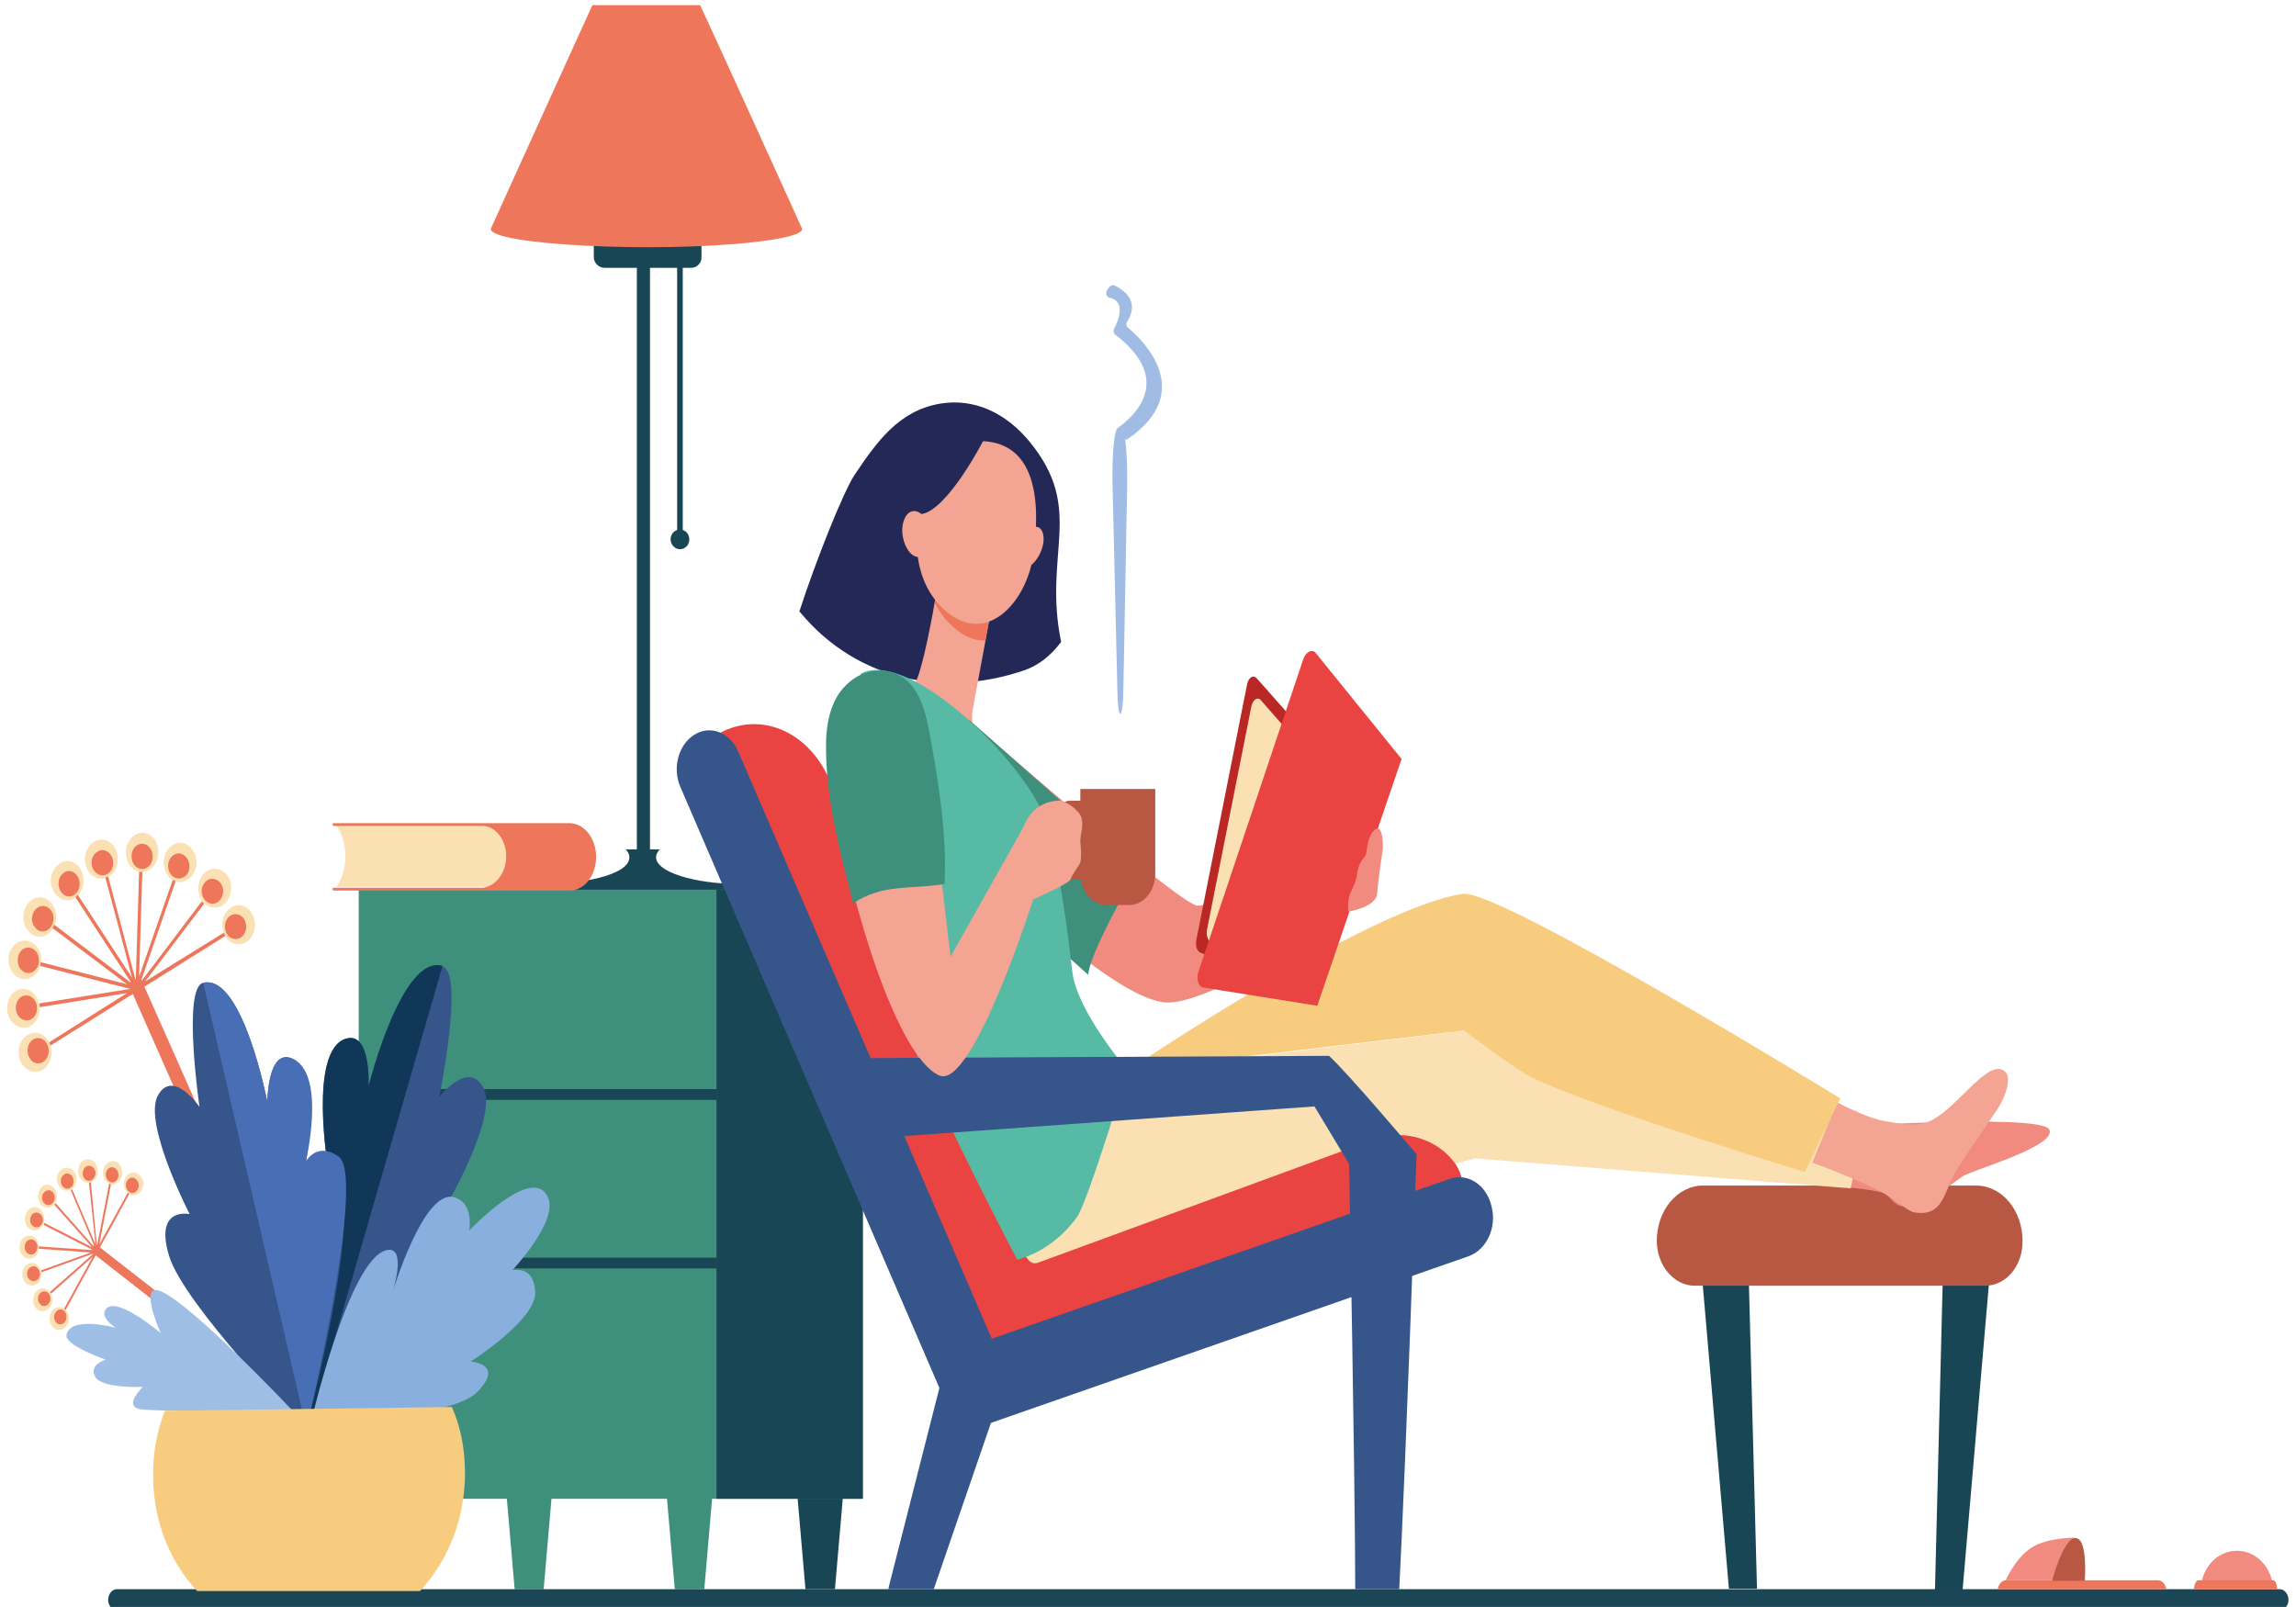 <?xml version="1.0" encoding="utf-8"?>
<!-- Generator: Adobe Illustrator 25.2.3, SVG Export Plug-In . SVG Version: 6.00 Build 0)  -->
<svg version="1.1" id="Layer_1" xmlns="http://www.w3.org/2000/svg" xmlns:xlink="http://www.w3.org/1999/xlink" x="0px" y="0px"
	 viewBox="0 0 490.3 343.2" style="enable-background:new 0 0 490.3 343.2;" xml:space="preserve">
<style type="text/css">
	.st0{fill:#9FBCE4;}
	.st1{fill:#3E907C;}
	.st2{fill:#194655;}
	.st3{fill:#EE765B;}
	.st4{fill:#B95842;}
	.st5{fill:#1A4655;}
	.st6{fill:#F18B80;}
	.st7{fill:#242856;}
	.st8{fill:#F4A492;}
	.st9{fill:#E94442;}
	.st10{fill:#FAE0B2;}
	.st11{fill:#F4A493;}
	.st12{fill:#36558B;}
	.st13{fill:#F7CC7F;}
	.st14{fill:#56BAA4;}
	.st15{fill:#BA2724;}
	.st16{fill:#113758;}
	.st17{fill:#88AFDD;}
	.st18{fill:#486EB5;}
	.st19{fill:#9EBEE5;}
	.st20{fill:#A0BCE4;}
</style>
<path class="st0" d="M230.2,148.5"/>
<g>
	<g>
		<polygon class="st1" points="150.4,339.4 144.1,339.4 142.4,319.7 152.1,319.7 		"/>
		<polygon class="st1" points="116.1,339.4 109.9,339.4 108.2,319.7 117.8,319.7 		"/>
		<polygon class="st2" points="178.3,339.4 172,339.4 170.3,319.7 180,319.7 		"/>
		<g>
			<g>
				<g>
					<rect x="144.6" y="46.5" class="st2" width="1.2" height="68"/>
				</g>
				<g>
					<g>
						<rect x="136" y="56.2" class="st2" width="2.8" height="131.1"/>
					</g>
					<path class="st2" d="M158.1,188.8c-9.9,0-18-2.6-18-5.7c0-0.6,0.3-1.2,0.8-1.7l-0.1,0h-7.2h0c0.5,0.5,0.8,1.1,0.8,1.7
						c0,4-11.3,5.8-18.2,5.7l0,0v1.3h42.5v-1.3l0,0C158.4,188.8,158.3,188.8,158.1,188.8z"/>
				</g>
				<path class="st2" d="M147.6,57.2h-18.5c-1.2,0-2.3-1-2.3-2.3v-2.7h23V55C149.8,56.2,148.8,57.2,147.6,57.2z"/>
				<path class="st3" d="M171.3,48.9c0,1.1-3.9,2.1-10.2,2.8c-21,2.4-56.3,0.6-56.3-2.8c0-0.1,21.7-47.8,21.7-47.8h23
					C149.6,1.1,171.3,48.8,171.3,48.9z"/>
			</g>
			<path class="st2" d="M147.2,115.2c0,1.2-0.9,2.1-2,2.1c-1.1,0-2-1-2-2.1c0-1.2,0.9-2.1,2-2.1C146.3,113.1,147.2,114,147.2,115.2z
				"/>
		</g>
		<rect x="76.6" y="190" class="st1" width="107.7" height="130.1"/>
		<rect x="153" y="190" class="st2" width="31.2" height="130.1"/>
		<rect x="79.6" y="232.6" class="st2" width="73.5" height="2.3"/>
		<rect x="79.6" y="268.6" class="st2" width="73.5" height="2.3"/>
		<g>
			<path class="st2" d="M375.2,339.4l-1.9-71.7c-0.1-2.5-1.4-4.6-3.3-5.5c-0.6-0.2-1.1-0.4-1.8-0.4c-0.1,0-0.1,0-0.2,0
				c-1.4,0.1-2.6,0.7-3.5,1.9c-0.9,1.2-1.4,2.7-1.4,4.3c0,0.1,0,0.3,0,0.4l6.1,70.9H375.2z"/>
			<path class="st2" d="M413.2,339.7L415,268c0.1-2.5,1.4-4.6,3.3-5.5c0.6-0.2,1.1-0.4,1.8-0.4c0.1,0,0.1,0,0.2,0
				c1.4,0,2.6,0.7,3.5,1.9c0.9,1.2,1.4,2.7,1.4,4.3c0,0.1,0,0.3,0,0.4l-6.1,70.9H413.2z"/>
			<path class="st4" d="M423.9,274.6h-62c-4.4,0-8.1-4.3-8.1-9.6l0,0c0-6.5,4.4-11.8,9.9-11.8H422c5.5,0,9.9,5.3,9.9,11.8l0,0
				C432,270.3,428.4,274.6,423.9,274.6z"/>
		</g>
		<g>
			<path class="st5" d="M486.8,339.4H25c-1,0-1.8,0.9-1.9,2.1c-0.1,1.3,0.8,2.4,1.8,2.4h461.9c1,0,1.9-1,1.9-2.2l0,0
				C488.7,340.4,487.8,339.4,486.8,339.4z"/>
		</g>
		<g>
			<path class="st3" d="M462.6,339.4c-0.2-1.1-0.9-1.9-1.8-1.9h-32.4c-0.9,0-1.6,0.8-1.8,1.9H462.6z"/>
			<path class="st6" d="M438.2,337.5l-9.9,0c0,0,2-4.6,5.4-6.9c3.5-2.3,9.5-2.2,9.5-2.2L438.2,337.5z"/>
			<path class="st4" d="M445.2,337.6c0,0,0.7-8.9-1.9-9.1c-2.6-0.3-5.1,9.1-5.1,9.1H445.2z"/>
		</g>
		<g>
			<path class="st6" d="M485.4,339.4c-0.1-4.5-3.5-8.2-7.7-8.2c-4.2,0-7.6,3.6-7.7,8.2H485.4z"/>
			<path class="st3" d="M486.3,339.4c-0.1-1.1-0.4-1.9-0.9-1.9h-16c-0.4,0-0.8,0.8-0.9,1.9H486.3z"/>
		</g>
		<g>
			<path class="st7" d="M200.8,86.2c7.3-1.2,14.1,2,19.2,8.3c11.7,14.4,2.7,23.7,6.6,42.6c-2.2,2.9-4.8,5.1-8.3,6.2
				c-16.5,5.5-35,2.4-47.4-12.5c-0.1-0.1-0.1-0.1-0.2-0.2c3.5-10.8,9.4-25.6,11.8-29.2C187.1,94.6,191.8,87.7,200.8,86.2z"/>
			<path class="st8" d="M200,126.3c0,0-0.1,0.4-0.2,1.2c-0.6,3.6-2.6,14.5-4.1,17.8c-1.9,4,4.4,22,12.6,20.5
				c2.5-0.5-1.4-9.7-0.6-14.2c0.5-2.5,1.9-10.4,3.1-16.7c0.9-4.9,1.6-8.9,1.6-8.9L200,126.3z"/>
			<path class="st3" d="M199.8,127.5c-0.1,0.3-0.1,0.8-0.2,1.2c0.9,1.8,2,3.4,3.5,4.8c2.5,2.4,5,3.4,7.3,3.3
				c0.1-0.7,0.3-1.4,0.4-2.1c0.9-4.9,1.6-8.9,1.6-8.9l-12.4,0.3C200,126.3,199.9,126.7,199.8,127.5z"/>
			<path class="st8" d="M208.5,94.2c0,0-5,0.8-8.7,5.9c-3.6,5.2-7.6,21.1,1.5,29.8c9.1,8.7,18-1.2,19.4-11.6S221.8,93.8,208.5,94.2z
				"/>
			<path class="st8" d="M222.1,118.2c-1.1,2.3-2.9,3.6-4.1,2.9c-1.2-0.7-1.2-3.2-0.1-5.5c1.1-2.3,2.9-3.6,4-2.9
				C223.1,113.5,223.2,115.9,222.1,118.2z"/>
			<path class="st7" d="M210.1,93.9c0,0-7.8,15.2-13.4,15.9s-6.3,8.8-6.3,8.8s2-18.6,7.5-22.2C203.4,92.8,210.1,93.9,210.1,93.9z"/>
			<path class="st8" d="M198.5,113.4c0.5,2.7-0.5,5.2-2,5.5c-1.6,0.4-3.2-1.6-3.7-4.2c-0.5-2.7,0.5-5.2,2-5.5
				C196.4,108.8,198.1,110.7,198.5,113.4z"/>
			<path class="st9" d="M151.4,157.9l1.5-0.9c9.1-5.5,20-1,24.5,10.2l33.4,82.6c4.1,10.1,13.4,15.2,22.3,12.2l60.9-21
				c8.2-2.8,16.7,3.2,18.9,13.4l0,0l-100.4,40.7L151.4,157.9z"/>
			<path class="st6" d="M386.3,241c0,0,49.3-3.4,51.3,0.2c1.9,3.6-16.9,8.8-18.6,10.1c-15.1,11.3-13.8,4.3-17.1,3.4
				c-3.4-1-12.6-1.5-12.6-1.5L386.3,241z"/>
			<path class="st10" d="M217.3,265.3c0,0,1.8,3.9,3.5,4.9c6.2,3.6,18.3-1.9,18.3-1.9l75.8-20.9l80.3,6.4c0,0,2.8-11.7,1.4-16.5
				L323,218.9l-84.5,10.2L217.3,265.3z"/>
			<path class="st9" d="M312.9,256L312.9,256c-0.3-2.7-0.7-5.4-2.1-7.4c-3.7-5.3-10.7-7.4-16.7-5.5l-72.5,26.6
				c-0.6,0.2-1.3,0.1-1.8-0.4c-0.7-0.7-1.7-1.5-1.8-1.4c-3.2,3.6-5.1,26.8-5.1,26.8l0.1,0.2L312.9,256z"/>
			<path class="st11" d="M387,248.3c0,0,7.8,2.8,14.3,6c2.8,1.4,6.2,4.4,7.3,4.6c5.5,1,6.3-2.8,8.1-6.9c1.1-2.6,6.4-9.9,9.7-14.9
				c2-2.9,3.1-6.9,1.9-8.1c-3.4-3.5-9.8,7.1-15.7,10.2c-3.1,1.7-6.7,0.8-10.3,0.2c-4.2-0.8-10-4-10-4L387,248.3z"/>
			<g>
				<path class="st12" d="M208.2,304.4c-2.5,0-4.9-1.6-6.1-4.5l-56.8-131.8c-1.8-4.1-0.4-9.1,3-11.2c3.4-2.1,7.5-0.5,9.3,3.5
					l56.9,131.8c1.8,4.1,0.4,9.1-3,11.2C210.3,304.1,209.3,304.4,208.2,304.4z"/>
			</g>
			<g>
				<path class="st12" d="M318.5,257.6c-1.1-4.6-5.1-7.2-9-5.8c-1.1,0.4-102.2,35.7-104,36.3l5.8,15.9l102.3-35.7
					C317.5,266.9,319.7,262.1,318.5,257.6z"/>
				<path class="st12" d="M199.4,339.4l14.1-41c0.1-0.2,0.1-0.5,0.2-0.7c1-4-0.9-8.3-4.3-9.5c-3.4-1.2-7,1.1-8,5.1l-11.6,45.6
					c0,0.2-0.1,0.3-0.1,0.5L199.4,339.4z"/>
			</g>
			<path class="st13" d="M240.9,228.6c0,0,51.2-34.7,71.5-37.7c7.7-1.1,80.6,43.7,80.6,43.7l-7.6,15.7c0,0-44.4-13.5-58.1-20.1
				c-3.9-1.9-14.6-10.1-14.6-10.1L240.9,228.6z"/>
			<path class="st6" d="M206.8,153.7c0,0,44.4,39,48.8,39.7c3.2,0.5,35.9-11.4,35.9-11.4l-6.1,14.6c0,0-26.8,18-36.4,17.5
				c-11.2-0.6-37.7-27.1-37.7-27.1L206.8,153.7z"/>
			<path class="st1" d="M243,185.6c0,0-10.4,17.8-10.6,22.6l-21.9-19.6l-3.6-34.9L243,185.6z"/>
			<path class="st14" d="M183.8,143.9c0,0-5.4,17.6-3.2,38.8c2.2,21.3,36.6,86.3,36.6,86.3s7.3-1.4,12.8-9.1
				c2.3-3.2,10.8-31.3,10.8-31.3s-10.8-12.6-11.8-21c-1-8.3-2-17.2-4.9-30.1C221.2,164.6,194.2,138.1,183.8,143.9z"/>
			<g>
				<path class="st12" d="M183.9,243.3l96.8-7l7.4,12.3c1.1,59.3,1.3,82.3,1.3,90.8h9.4c0.5-9.6,1.6-33.4,3.7-92.9
					c0,0-14.9-17.6-18.7-21c-90.7,0.4-100.4,0.5-100.4,0.5c-4.2,0-7.4,4.2-7.2,9.1C176.5,239.9,179.9,243.5,183.9,243.3z"/>
			</g>
			<path class="st8" d="M218.8,176.2L203,204.3c0,0-2.4-18.9-4.3-39.2c-7.3,1.2-13.8,3.5-20.2,7.8c3.1,19.8,13,52.8,22.1,56.8
				c7.1,3.1,20.2-38.1,20.2-38.1L218.8,176.2z"/>
			<path class="st1" d="M198.8,158.2c-1.1-6.2-2.4-12.5-8-14.5c-3.5-1.2-7.5-0.1-10.2,2.7c-3.3,3.2-4.3,8.5-4.2,13.4
				c0,11.2,3,22.2,5.8,33.1c6.4-4.2,12.2-2.9,19.5-4.1C202.3,178.8,200.3,166.3,198.8,158.2z"/>
			<g>
				<path class="st4" d="M228.4,187.9h2.7l-0.3-3.4h-2.3c-1.1,0-2-1.5-2-3.4v-3.4c0-1.9,0.9-3.4,2-3.4h3V171h-3c-2.2,0-4,3-4,6.7
					v3.4C224.5,184.8,226.2,187.9,228.4,187.9z"/>
			</g>
			<path class="st4" d="M246.7,170.5v16.1c0,3.7-2.5,6.7-5.6,6.7h-4.8c-3.1,0-5.6-3-5.6-6.7v-18.1h16L246.7,170.5L246.7,170.5z"/>
			<path class="st8" d="M226.2,171c1.4,0,4.4,2.1,4.8,3.8c0.4,1.8-0.4,3.8-0.3,5c0.1,1.1,0.3,2.9,0,4.4c-0.1,0.4-1.9,2.8-2.1,3.6
				c-0.2,0.9-8,4.3-8,4.3l-1.9-15.8C218.7,176.3,220.4,171.1,226.2,171z"/>
			<path class="st15" d="M266.3,146.2l-10.8,54.4c-0.3,1.3,0.1,2.6,0.9,2.9l16.6,6.3l10.1-48.3c0,0-10.7-12.1-14.7-16.6
				C267.6,144,266.6,144.7,266.3,146.2z"/>
			<path class="st10" d="M257.8,198.3l9.4-47.3c0.3-1.6,1.4-2.3,2.1-1.4c3.2,3.7,8.2,9.3,11.7,13.3l-9.1,43.4l-13.3-5
				C257.9,200.9,257.5,199.6,257.8,198.3z"/>
			<path class="st9" d="M278.3,140.8l-22.4,66.8c-0.5,1.5,0,3.1,1,3.3l24.4,3.9l18-52.7l-18.3-22.6
				C280.3,138.5,278.8,139.2,278.3,140.8z"/>
			<path class="st6" d="M295.3,181.3c0,0,0.2-5.6-1.7-4.1c-1.8,1.5-1.6,4.8-2,5.5c-0.5,0.7-1.6,1.8-1.8,4c-0.3,2.3-1.6,3.8-1.8,5.3
				c-0.2,1.5-0.1,2.7-0.1,2.7s6-0.9,6.2-3.9C294.3,187.7,295.3,181.3,295.3,181.3z"/>
		</g>
		<g>
			<g>
				<g>
					<g>
						<path class="st10" d="M22,250.2c-0.1,1.4,0.7,2.6,1.8,2.7c1.1,0.2,2.2-0.8,2.3-2.2c0.1-1.4-0.7-2.6-1.8-2.7
							C23.2,247.9,22.1,248.8,22,250.2z"/>
						<path class="st3" d="M25.1,251.8c-0.8,1.4-2.6,0.6-2.5-1.1c0.1-0.9,0.7-1.5,1.5-1.4C25.1,249.5,25.6,250.8,25.1,251.8
							L25.1,251.8z"/>
					</g>
					<g>
						<path class="st10" d="M11.7,253.9c0.7,1,0.6,2.6-0.2,3.5c-0.9,0.9-2.2,0.7-2.9-0.3c-0.7-1-0.6-2.6,0.2-3.5
							C9.6,252.7,10.9,252.9,11.7,253.9z"/>
						<path class="st3" d="M11.2,257c-0.6,0.6-1.4,0.5-1.9-0.2c-0.4-0.5-0.4-1.3-0.1-1.9c0.1-0.1,0.2-0.2,0.3-0.3
							c0.3-0.3,0.6-0.4,1-0.4C11.7,254.4,12.1,256.1,11.2,257z"/>
					</g>
					<g>
						<path class="st10" d="M20.9,250.1c0,1.4-0.9,2.5-2.1,2.5c-1.1,0-2.1-1.1-2.1-2.5c0-1.4,0.9-2.5,2.1-2.5
							C20,247.7,20.9,248.7,20.9,250.1z"/>
						<path class="st3" d="M19,252.2c-1.1,0-1.7-1.4-1.1-2.5c0.7-1.3,2.5-0.7,2.5,0.9C20.3,251.5,19.7,252.2,19,252.2z"/>
					</g>
					<g>
						<path class="st10" d="M30.1,254.4c-0.7,1-2,1.2-2.9,0.3c-0.9-0.9-1-2.4-0.3-3.4c0.7-1,2-1.2,2.9-0.3
							C30.8,251.7,30.9,253.3,30.1,254.4z"/>
						<path class="st3" d="M29.3,254.2c-0.5,0.7-1.3,0.8-1.9,0.2c-0.6-0.6-0.7-1.6-0.2-2.3c0.5-0.7,1.3-0.8,1.9-0.2
							C29.7,252.5,29.8,253.5,29.3,254.2z"/>
					</g>
					<g>
						<path class="st10" d="M14.5,282.7c0.5-1.2,0.1-2.7-0.9-3.3c-1-0.6-2.3-0.1-2.8,1.1c-0.5,1.2-0.1,2.7,0.9,3.3
							C12.8,284.4,14,283.9,14.5,282.7z"/>
						<path class="st3" d="M14,282.1c-0.4,0.7-1.1,0.9-1.7,0.6c-0.7-0.4-1-1.5-0.5-2.3c0.4-0.7,1.1-0.9,1.7-0.6
							C14.2,280.2,14.4,281.3,14,282.1L14,282.1z"/>
					</g>
					<g>
						<path class="st10" d="M7.6,274.4c1.1-0.5,1.5-2,1.1-3.2c-0.5-1.3-1.7-1.8-2.7-1.3s-1.5,2-1.1,3.2
							C5.3,274.3,6.6,274.9,7.6,274.4z"/>
						<path class="st3" d="M8.3,272.9c-0.6,1.1-1.9,0.9-2.4-0.2c-0.3-0.8,0-1.8,0.7-2.1C7.8,269.9,9,271.6,8.3,272.9L8.3,272.9z"/>
					</g>
					<g>
						<path class="st10" d="M6.8,262.7c1.1,0.4,2.3-0.4,2.6-1.7c0.3-1.3-0.3-2.7-1.4-3.1c-1.1-0.4-2.3,0.4-2.6,1.7
							C5.1,261,5.7,262.3,6.8,262.7z"/>
						<path class="st3" d="M6.6,261.3c-0.2-0.4-0.2-0.8-0.1-1.2c0.3-1.4,1.9-1.5,2.5-0.3c0.2,0.4,0.2,0.8,0.1,1.2
							C8.7,262.4,7.2,262.5,6.6,261.3z"/>
					</g>
					<g>
						<path class="st10" d="M8.1,275.5c1-0.7,2.3-0.3,2.8,0.9c0.6,1.2,0.2,2.7-0.8,3.3c-1,0.7-2.3,0.3-2.8-0.9
							C6.8,277.7,7.1,276.2,8.1,275.5z"/>
						<path class="st3" d="M9.1,278.9c-1.1-0.4-1.4-2.2-0.3-2.9c0.6-0.4,1.5-0.2,1.8,0.6C11.2,277.8,10.2,279.2,9.1,278.9z"/>
					</g>
					<g>
						<path class="st10" d="M12.5,253.2c0.6,1.1,1.9,1.5,2.9,0.7c1-0.8,1.2-2.3,0.6-3.4c-0.6-1.1-1.9-1.5-2.9-0.7
							C12.1,250.5,11.9,252,12.5,253.2z"/>
						<path class="st3" d="M15.1,253.6c-0.6,0.5-1.5,0.3-1.9-0.5s-0.2-1.7,0.4-2.2c0.6-0.5,1.5-0.3,1.9,0.5c0.3,0.5,0.3,1.2,0,1.8
							C15.5,253.2,15.4,253.4,15.1,253.6z"/>
					</g>
					<g>
						<path class="st10" d="M6.6,263.9c1.1,0.2,1.9,1.5,1.7,2.9c-0.2,1.3-1.3,2.2-2.4,2c-1.1-0.2-1.9-1.5-1.7-2.9
							C4.4,264.6,5.4,263.7,6.6,263.9z"/>
						<path class="st3" d="M6.4,267.9c-1-0.2-1.4-1.5-0.9-2.5c0.3-0.5,0.8-0.8,1.4-0.7c0.7,0.2,1.2,1,1.1,1.8
							C7.8,267.5,7.1,268.1,6.4,267.9z"/>
					</g>
					<path class="st3" d="M27.3,254.7l0.3,0.3L14,279.8l-0.3-0.3l6.1-11.1l-8.9,7.9l-0.2-0.4l9.3-8.2l-11.1,4l-0.1-0.4l10.6-3.8
						l-11.1-0.8l0-0.5l11.6,0.8l-10.6-5.4l0.2-0.4l10.2,5.2l-8.1-9.1l0.3-0.3l8.4,9.5l-5.2-12.3l0.3-0.2l5,11.8L19,252.6l0.4-0.1
						l1.3,13.7l2.6-13.4l0.4,0.1l-2.5,12.9L27.3,254.7z"/>
				</g>
				<g>
					<polygon class="st3" points="64,299.7 63,301.4 19.4,267.3 20.3,265.6 					"/>
				</g>
			</g>
			<g>
				<g>
					<g>
						<path class="st10" d="M43,187.3c-1.1,1.9-0.8,4.5,0.8,5.8c1.6,1.3,3.7,0.9,4.9-1c1.1-1.9,0.8-4.5-0.8-5.8
							C46.3,185,44.1,185.4,43,187.3z"/>
						<path class="st3" d="M46.4,192.7c-2.1,1.3-4.3-1.7-2.9-3.9c0.7-1.2,2.1-1.5,3.2-0.6C48.1,189.3,47.9,191.8,46.4,192.7
							L46.4,192.7z"/>
					</g>
					<g>
						<path class="st10" d="M25.1,182.7c0.4,2.3-0.9,4.4-2.8,4.9c-1.9,0.4-3.7-1-4.1-3.3c-0.4-2.3,0.9-4.4,2.8-4.9
							C22.9,179,24.8,180.4,25.1,182.7z"/>
						<path class="st3" d="M22.3,186.9c-1.2,0.3-2.4-0.7-2.7-2.1c-0.2-1.2,0.3-2.4,1.2-2.9c0.2-0.1,0.4-0.2,0.6-0.3
							c0.6-0.1,1.2,0,1.7,0.4C24.9,183.4,24.3,186.5,22.3,186.9z"/>
					</g>
					<g>
						<path class="st10" d="M41.5,186.2c-0.9,2-3.1,2.8-4.7,1.7c-1.7-1.1-2.3-3.6-1.4-5.7c0.9-2,3.1-2.8,4.7-1.7
							C41.8,181.6,42.5,184.2,41.5,186.2z"/>
						<path class="st3" d="M37.1,187.3c-1.6-1-1.6-3.7,0-4.7c2-1.3,4.1,1.4,3.1,3.7C39.6,187.5,38.2,188,37.1,187.3z"/>
					</g>
					<g>
						<path class="st10" d="M52.2,201.4c-1.8,0.8-3.8-0.2-4.5-2.4c-0.7-2.2,0.2-4.5,2-5.4c1.8-0.8,3.8,0.2,4.5,2.4
							C54.9,198.2,54,200.6,52.2,201.4z"/>
						<path class="st3" d="M51.1,200.4c-1.2,0.5-2.5-0.2-2.9-1.5c-0.5-1.4,0.1-3,1.3-3.5c1.2-0.5,2.5,0.2,2.9,1.5
							C52.9,198.3,52.3,199.9,51.1,200.4z"/>
					</g>
					<g>
						<path class="st10" d="M9.5,228.2c1.6-1.3,2-3.9,0.9-5.8s-3.2-2.4-4.9-1.1c-1.6,1.3-2,3.9-0.9,5.8C5.8,229,7.9,229.5,9.5,228.2
							z"/>
						<path class="st3" d="M9.2,226.8c-1,0.6-2.3,0.3-2.9-0.9c-0.8-1.3-0.4-3.2,0.8-3.9c1-0.6,2.3-0.3,2.9,0.9
							C10.8,224.2,10.4,226,9.2,226.8L9.2,226.8z"/>
					</g>
					<g>
						<path class="st10" d="M5,209.1c1.9,0.2,3.6-1.5,3.8-3.7c0.2-2.3-1.2-4.3-3.2-4.5s-3.6,1.5-3.8,3.7
							C1.7,206.8,3.1,208.9,5,209.1z"/>
						<path class="st3" d="M7.1,207.5c-1.6,1-3.5-0.5-3.3-2.7c0.1-1.5,1.2-2.6,2.5-2.4C8.5,202.7,9.1,206.3,7.1,207.5L7.1,207.5z"/>
					</g>
					<g>
						<path class="st10" d="M11.9,191c1.4,1.7,3.5,1.7,4.9,0.1c1.4-1.6,1.4-4.2,0.1-5.9c-1.4-1.7-3.5-1.7-4.9-0.1
							C10.5,186.7,10.5,189.4,11.9,191z"/>
						<path class="st3" d="M12.5,188.7c0-0.7,0.2-1.4,0.7-1.9c1.4-1.7,3.8-0.4,3.8,2c0,0.7-0.2,1.4-0.7,1.9
							C14.9,192.4,12.5,191.1,12.5,188.7z"/>
					</g>
					<g>
						<path class="st10" d="M4.9,211.2c1.9,0,3.5,1.8,3.6,4.1c0,2.3-1.5,4.2-3.4,4.2c-1.9,0-3.5-1.8-3.6-4.1
							C1.5,213.1,3,211.2,4.9,211.2z"/>
						<path class="st3" d="M4.1,217.2c-1.5-1.7-0.5-4.6,1.5-4.6c1.3,0,2.3,1.2,2.3,2.6C8,217.6,5.6,218.8,4.1,217.2z"/>
					</g>
					<g>
						<path class="st10" d="M26.9,182.4c0.1,2.3,1.8,4,3.7,3.8s3.4-2.2,3.2-4.5c-0.1-2.3-1.8-4-3.7-3.8
							C28.2,178.1,26.7,180.1,26.9,182.4z"/>
						<path class="st3" d="M30.5,185.6c-1.2,0.1-2.3-1-2.4-2.5c-0.1-1.5,0.8-2.8,2.1-2.9c1.2-0.1,2.3,1,2.4,2.5
							c0.1,1.1-0.4,2.1-1.2,2.6C31.3,185.3,31,185.6,30.5,185.6z"/>
					</g>
					<g>
						<path class="st10" d="M10.7,192.6c1.5,1.4,1.8,4,0.5,5.9c-1.2,1.8-3.4,2.1-4.9,0.6c-1.5-1.4-1.8-4-0.5-5.9
							C7,191.4,9.2,191.1,10.7,192.6z"/>
						<path class="st3" d="M7.7,198.3c-1.3-1.2-1.1-3.6,0.4-4.5c0.8-0.5,1.8-0.4,2.5,0.3c1,0.9,1.1,2.6,0.3,3.8
							C10.1,199.1,8.6,199.3,7.7,198.3z"/>
					</g>
					<path class="st3" d="M47.8,199.2l0.3,0.7l-37.3,23.4l-0.3-0.7l16.6-10.5l-18.6,3l-0.1-0.8l19.4-3.1l-19.2-4.9l0.1-0.8l18.4,4.7
						l-15.9-12l0.4-0.7l16.5,12.5l-12-18.4l0.5-0.5l11.6,17.7l-5.7-21.4l0.6-0.2l5.9,22.3l0.7-23.3l0.7,0l-0.7,22.4l7.2-20.7
						l0.6,0.3l-7.5,21.6l13.1-17.3l0.5,0.5l-12.6,16.6L47.8,199.2z"/>
				</g>
				<g>
					<polygon class="st3" points="71.1,301.6 68.5,303.2 27.4,210.1 29.9,208.6 					"/>
				</g>
			</g>
			<g>
				<g>
					<path class="st12" d="M66.5,304.3c0,0,28.6-25.3,32.5-36.2c3.9-10.9-4.2-9.7-4.2-9.7s11.5-19.5,8.5-25.9
						c-3.1-6.4-9.5,1.8-9.5,1.8s5.4-26.4,0.7-27.9c-8.7-2.7-15.8,25.7-15.8,25.7s0.6-11.8-4.8-10.2c-8.2,2.4-3.8,27.8-3.8,27.8
						s-2.6-4.5-7.1-0.2C55,257.1,66.5,304.3,66.5,304.3z"/>
				</g>
				<path class="st16" d="M61.8,250c4.5-4.3,8.3-0.4,8.3-0.4s-4.3-25.4,3.8-27.8c5.4-1.6,4.8,10.2,4.8,10.2s7.1-28.4,15.8-25.7
					l-28.3,97.8C65,298.1,54.3,257.2,61.8,250z"/>
			</g>
			<g>
				<path class="st17" d="M66.5,303.4c0,0,29.3,0,35.4-6.1c6-6.1-1.4-6.5-1.4-6.5s14-8.9,13.8-14.8c-0.2-5.9-4.9-4.7-4.9-4.7
					s9.7-10.3,7.7-15.4c-3.1-7.7-16.9,6.9-16.9,6.9s1.1-5.9-3.2-7.1c-6.5-1.9-13.1,20.1-13.1,20.1s3.1-9.9-1.4-8.8
					C74.5,269,66.5,303.4,66.5,303.4z"/>
			</g>
			<g>
				<g>
					<path class="st12" d="M65.3,305.3c0,0-26-26.5-29.2-37.1c-3.2-10.6,4.4-8.9,4.4-8.9s-10-19.4-6.8-25.3c3.2-5.9,8.9,2.4,8.9,2.4
						s-3.7-25.5,0.8-26.5c8.4-2,13.7,25.5,13.7,25.5s0-11.3,5.1-9.4c7.7,2.9,2.3,26.7,2.3,26.7s2.8-8.9,6.9-4.5
						C78.7,256.1,65.3,305.3,65.3,305.3z"/>
				</g>
				<path class="st18" d="M72.3,247c-4.7-3.3-7,1.1-7,1.1s4.6-19.2-3.1-22.1c-5.1-1.9-5.1,9.4-5.1,9.4s-5.3-27.5-13.7-25.5l22,95.1
					C66.9,299.2,78,251,72.3,247z"/>
			</g>
			<g>
				<g>
					<path class="st19" d="M62.7,301.5c0,0-28.6,0-32.6-0.5c-4-0.6,0.4-4.8,0.4-4.8s-8.9,0.4-10.2-2.2c-1.4-2.6,2.3-3.6,2.3-3.6
						s-8.9-3.1-8.4-5.3c0.8-4.2,10.6-1.5,10.6-1.5s-3.6-2.1-2.2-4c2.2-3,11.7,5.1,11.7,5.1s-3.6-8.1-1.5-9.1
						C36.6,273.8,62.7,301.5,62.7,301.5z"/>
				</g>
			</g>
			<path class="st13" d="M42.1,339.8h47.6c6.1-6.6,9.7-15.7,9.6-25.6c-0.1-5-0.9-9.4-2.8-13.7l-61.3,0.8c-1.7,4.4-2.6,9.2-2.5,14.2
				C32.8,325,36.3,333.6,42.1,339.8z"/>
		</g>
		<g>
			<path class="st19" d="M239.1,156.1L239.1,156.1C239.1,156.1,239.1,156.1,239.1,156.1z"/>
		</g>
		<g>
			<path class="st10" d="M71.9,189.4h31.6c2.8,0,5.1-2.9,5.1-6.5l0,0c0-3.6-2.3-6.5-5.1-6.5H71.9l0,0c2.4,3.6,2.5,8.9,0.2,12.7
				L71.9,189.4z"/>
			<path class="st3" d="M108.1,182.9L108.1,182.9c0-3.6-2.3-6.5-5.1-6.5H71.3c-0.1,0-0.3-0.2-0.3-0.3l0,0c0-0.2,0.1-0.3,0.3-0.3
				h50.3c3.1,0,5.7,3.2,5.7,7.2l0,0c0,4-2.5,7.2-5.7,7.2H71.3c-0.1,0-0.3-0.1-0.3-0.3l0,0c0-0.2,0.1-0.3,0.3-0.3H103
				C105.8,189.4,108.1,186.4,108.1,182.9z"/>
		</g>
	</g>
</g>
<g>
	<path class="st20" d="M237,63.6c3.5,0.8,1.8,5,0.9,6.6c-0.2,0.5-0.1,1,0.3,1.3c12.6,9.7,4,17.4,0.5,19.9c-0.5,0.4-0.5,1.3,0.1,1.7
		l1,0.6c0.3,0.2,0.8,0.2,1.1,0c14.6-10.1,3.1-21.1,0-23.7c-0.4-0.3-0.5-0.9-0.2-1.3c2.8-4.4-0.8-6.8-2.6-7.7c-0.5-0.2-1,0-1.3,0.4
		l-0.4,0.6C236,62.6,236.3,63.5,237,63.6z"/>
	<path class="st20" d="M239.9,92.6"/>
	<path class="st20" d="M237.6,104.4l1,42.7c0.1,7.3,1.2,7.1,1.3-0.3l0.8-42.8c0.1-6.3-0.4-12-1-12h-1.2
		C237.9,92,237.4,98,237.6,104.4z"/>
</g>
</svg>
